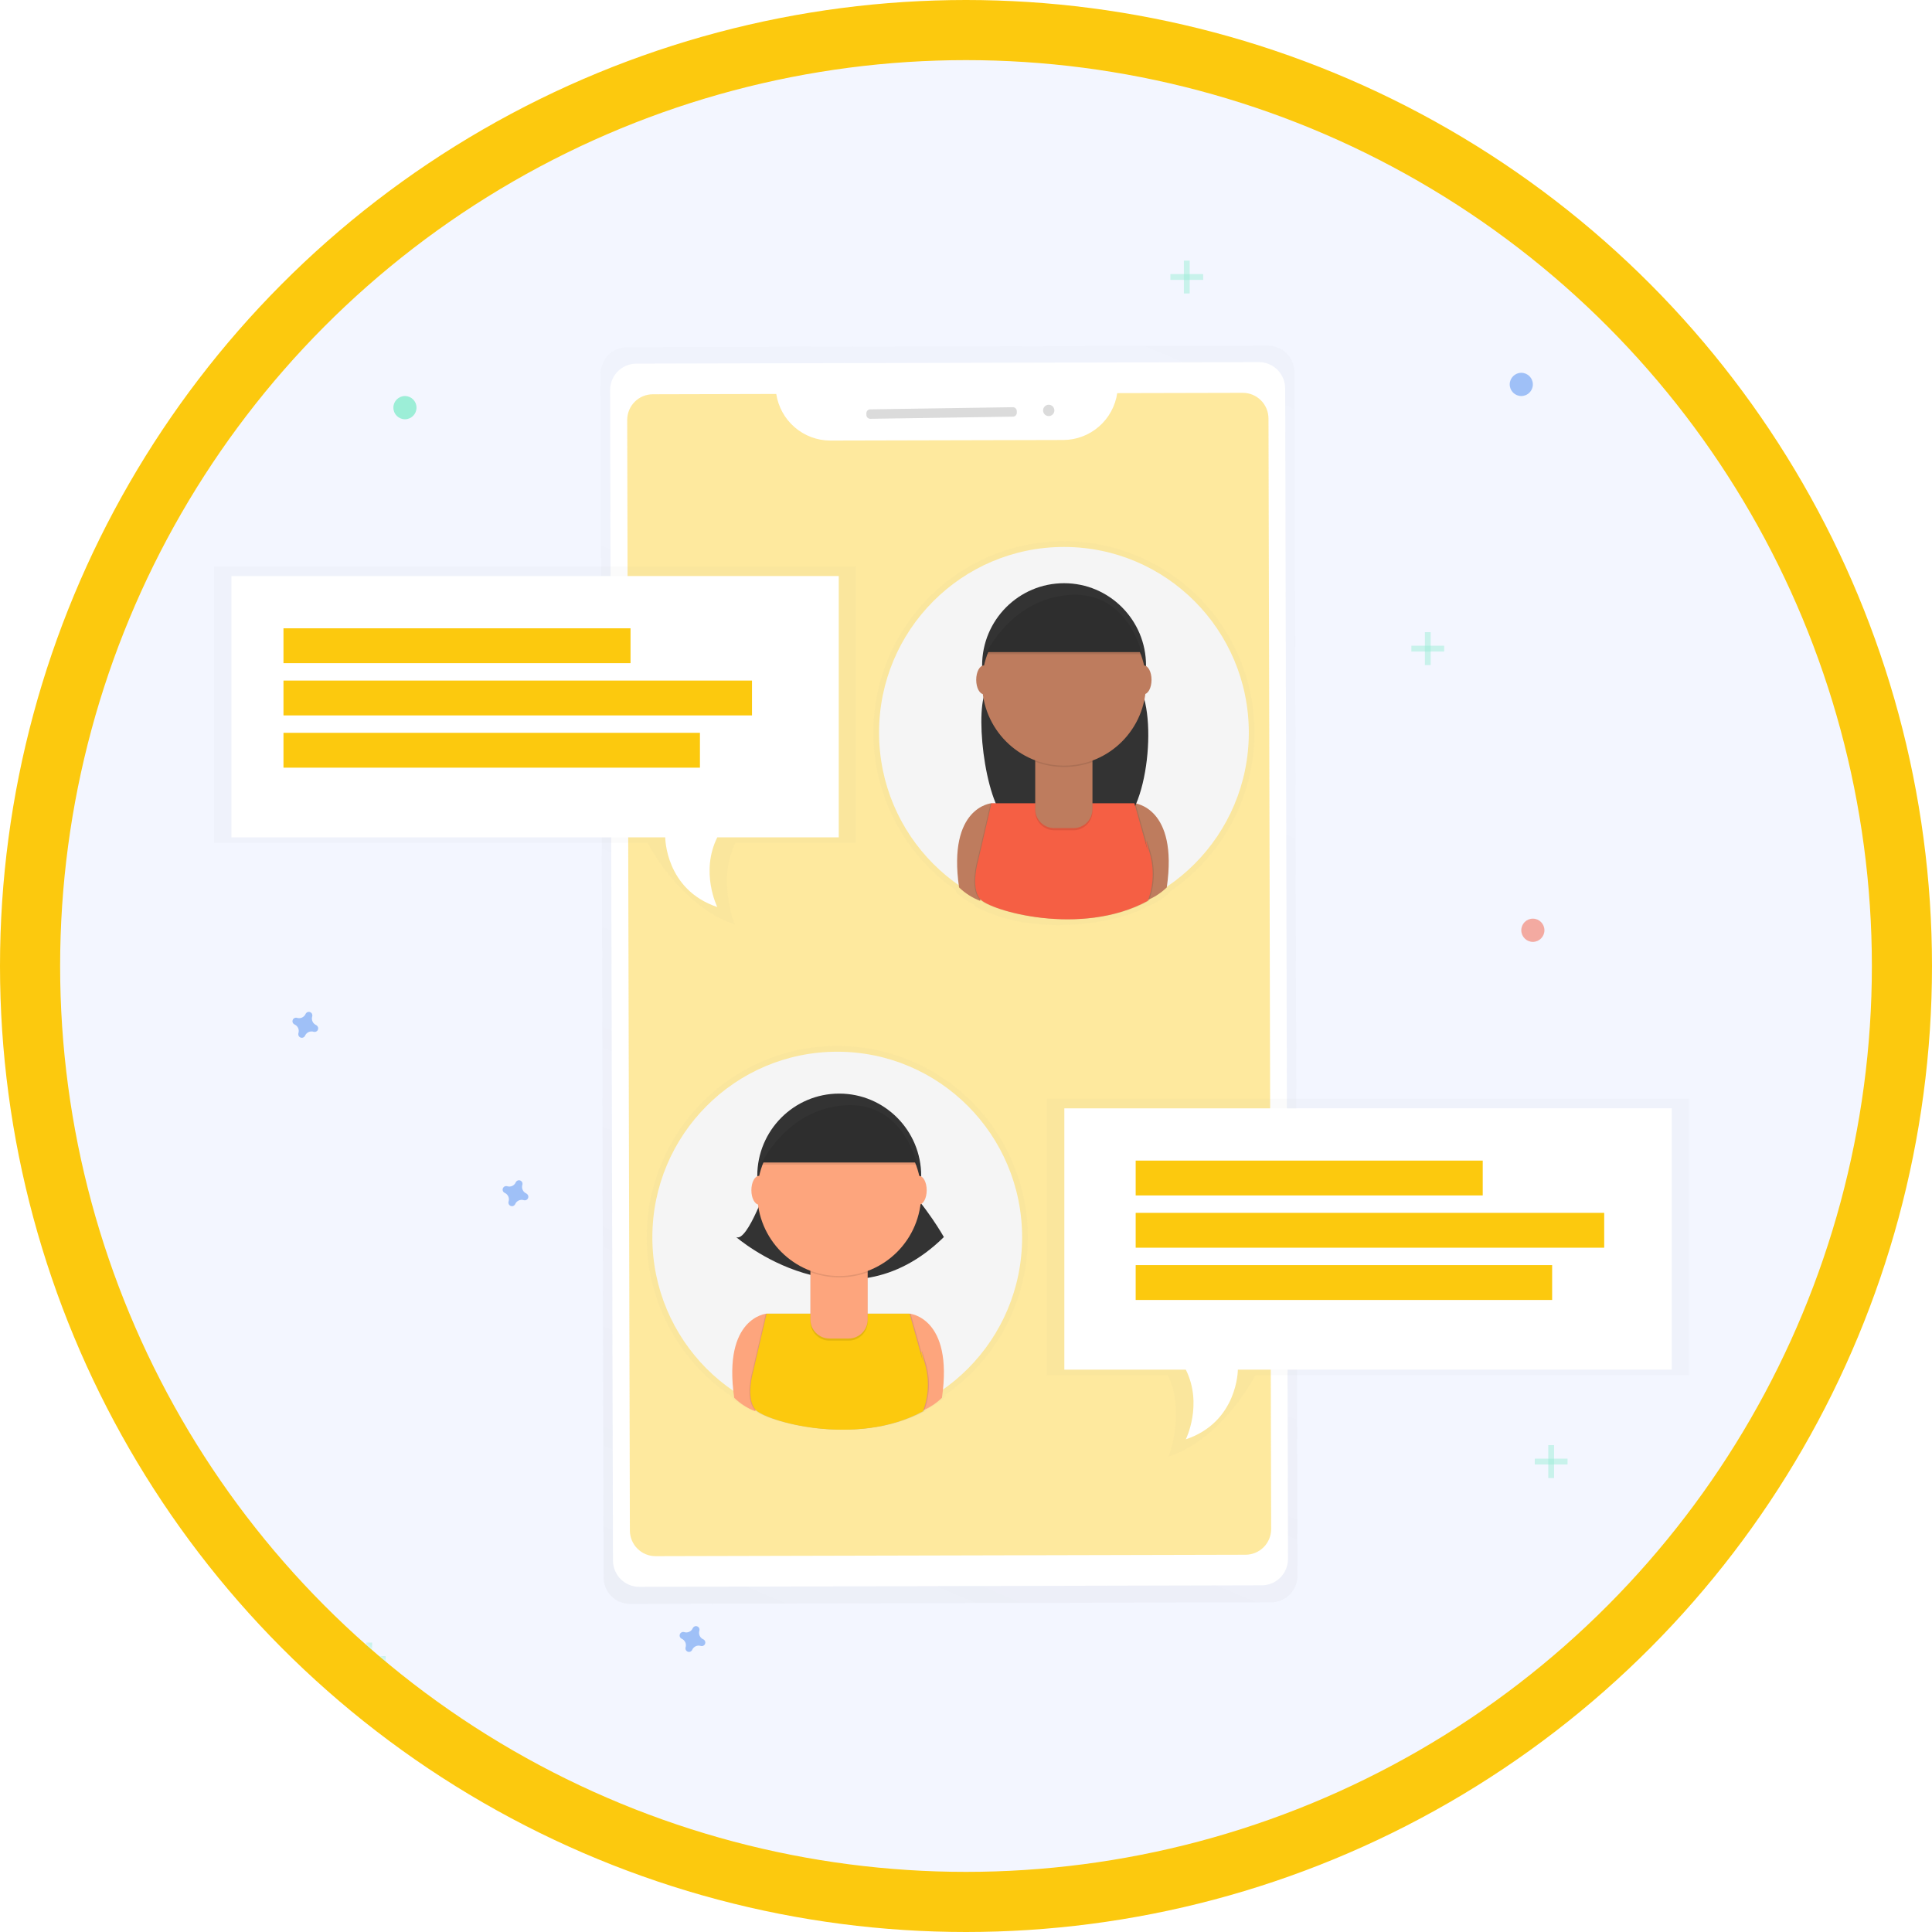 <svg width="482" height="482" viewBox="0 0 482 482" fill="none" xmlns="http://www.w3.org/2000/svg">
<circle cx="241" cy="241" r="233.5" fill="#F3F6FF" stroke="#FCC90E" stroke-width="15"/>
<mask id="mask0" mask-type="alpha" maskUnits="userSpaceOnUse" x="15" y="15" width="452" height="452">
<circle cx="241" cy="241" r="226" fill="#FCFCFF"/>
</mask>
<g mask="url(#mask0)">
<g clip-path="url(#clip0)">
<g opacity="0.5">
<path opacity="0.5" d="M316.363 86.243L156.425 86.634C155.561 86.636 154.707 86.808 153.91 87.142C153.113 87.476 152.39 87.963 151.781 88.578C151.172 89.192 150.69 89.921 150.362 90.723C150.034 91.524 149.866 92.383 149.868 93.25L150.595 393.56C150.597 394.427 150.769 395.285 151.101 396.085C151.433 396.885 151.919 397.611 152.531 398.222C153.143 398.834 153.869 399.318 154.668 399.647C155.466 399.977 156.321 400.145 157.185 400.142L317.123 399.751C317.987 399.749 318.842 399.576 319.639 399.243C320.436 398.909 321.16 398.42 321.769 397.805C322.378 397.191 322.86 396.461 323.188 395.659C323.516 394.857 323.683 393.998 323.68 393.131L322.953 92.82C322.951 91.954 322.778 91.096 322.446 90.297C322.113 89.498 321.627 88.772 321.015 88.161C320.403 87.55 319.678 87.067 318.879 86.737C318.081 86.408 317.226 86.24 316.363 86.243V86.243Z" fill="url(#paint0_linear)"/>
</g>
<path d="M314.047 90.343L158.76 90.724C155.136 90.733 152.206 93.689 152.215 97.327L152.925 389.321C152.934 392.959 155.879 395.9 159.503 395.892L314.789 395.511C318.413 395.502 321.343 392.546 321.334 388.908L320.624 96.913C320.615 93.276 317.67 90.334 314.047 90.343Z" fill="white"/>
<path opacity="0.4" d="M278.729 98.079C278.25 101.316 276.633 104.274 274.171 106.418C271.708 108.562 268.563 109.751 265.303 109.77L207.134 109.91C203.877 109.904 200.729 108.729 198.259 106.598C195.789 104.466 194.16 101.518 193.665 98.286L162.856 98.364C162.016 98.365 161.184 98.534 160.409 98.858C159.633 99.183 158.929 99.657 158.337 100.255C157.744 100.853 157.274 101.562 156.954 102.342C156.635 103.122 156.471 103.957 156.473 104.801L157.142 381.826C157.143 382.67 157.311 383.505 157.634 384.284C157.958 385.063 158.431 385.77 159.027 386.365C159.623 386.96 160.33 387.431 161.108 387.752C161.885 388.073 162.718 388.237 163.558 388.234L310.75 387.877C311.59 387.875 312.422 387.707 313.197 387.382C313.973 387.058 314.677 386.583 315.27 385.985C315.862 385.388 316.332 384.679 316.652 383.899C316.971 383.119 317.135 382.283 317.133 381.44L316.465 104.414C316.463 103.571 316.295 102.736 315.972 101.958C315.649 101.179 315.176 100.472 314.581 99.877C313.985 99.282 313.279 98.811 312.502 98.49C311.725 98.169 310.893 98.004 310.053 98.006L278.729 98.079Z" fill="#FCC90E"/>
<path d="M252.693 101.59L217.092 102.126C216.561 102.134 216.136 102.573 216.144 103.106L216.151 103.531C216.159 104.065 216.596 104.491 217.127 104.483L252.728 103.946C253.259 103.938 253.683 103.499 253.676 102.966L253.669 102.541C253.661 102.008 253.224 101.582 252.693 101.59Z" fill="#DBDBDB"/>
<path d="M261.658 103.807C262.437 103.795 263.058 103.152 263.046 102.371C263.035 101.589 262.394 100.966 261.616 100.977C260.838 100.989 260.216 101.632 260.228 102.413C260.24 103.195 260.88 103.818 261.658 103.807Z" fill="#DBDBDB"/>
<g opacity="0.5">
<path opacity="0.5" d="M256.429 308.686C256.432 300.444 254.309 292.342 250.267 285.168C246.225 277.994 240.402 271.993 233.365 267.749C226.327 263.505 218.315 261.163 210.108 260.95C201.901 260.737 193.779 262.661 186.532 266.535C179.286 270.408 173.162 276.1 168.757 283.054C164.351 290.009 161.815 297.99 161.394 306.221C160.973 314.452 162.682 322.652 166.355 330.024C170.027 337.395 175.539 343.685 182.352 348.284L182.381 348.496C183.934 349.99 185.767 351.161 187.773 351.939L187.835 351.727C190.063 353.658 199.438 356.715 210.208 356.686H210.443C217.264 356.686 224.672 355.479 231.185 351.939C231.185 351.939 231.243 351.814 231.329 351.577C232.979 350.799 234.493 349.759 235.812 348.496C235.838 348.313 235.864 348.132 235.889 347.955C242.226 343.57 247.406 337.705 250.984 330.864C254.562 324.023 256.431 316.412 256.429 308.686V308.686Z" fill="url(#paint1_linear)"/>
</g>
<path d="M208.875 354.996C234.349 354.996 255 334.264 255 308.691C255 283.117 234.349 262.385 208.875 262.385C183.401 262.385 162.75 283.117 162.75 308.691C162.75 334.264 183.401 354.996 208.875 354.996Z" fill="#F5F5F5"/>
<path d="M191.255 327.731C191.255 327.731 180.264 328.634 183.174 348.733C184.679 350.186 186.456 351.325 188.403 352.084L194.584 331.083L191.255 327.731Z" fill="#FDA57D"/>
<path d="M226.918 327.731C226.918 327.731 237.91 328.634 234.999 348.733C233.494 350.186 231.717 351.325 229.771 352.084L223.59 331.073L226.918 327.731Z" fill="#FDA57D"/>
<path d="M191.732 294.793C191.732 294.793 186.503 310.072 183.65 308.623C183.65 308.623 211.174 332.493 235.48 308.623C235.48 308.623 231.199 300.984 225.018 294.778L191.732 294.793Z" fill="#333333"/>
<path d="M209.375 313.887C220.669 313.887 229.823 304.696 229.823 293.359C229.823 282.021 220.669 272.831 209.375 272.831C198.082 272.831 188.927 282.021 188.927 293.359C188.927 304.696 198.082 313.887 209.375 313.887Z" fill="#333333"/>
<path opacity="0.1" d="M226.707 327.731H191.049L187.72 342.054C187.72 342.054 185.767 348.685 188.201 351.601C190.635 354.518 213.349 361.148 230.05 352.084C231.506 348.267 231.675 344.075 230.531 340.152C228.607 333.468 230.05 339.669 230.05 339.669L226.707 327.731Z" fill="black"/>
<path opacity="0.1" d="M227.183 327.731H191.52L188.191 342.054C188.191 342.054 186.239 348.685 188.672 351.601C191.106 354.518 213.82 361.148 230.521 352.084C231.978 348.267 232.147 344.075 231.002 340.152C229.078 333.468 230.521 339.669 230.521 339.669L227.183 327.731Z" fill="black"/>
<path d="M226.918 327.731H191.255L187.927 342.054C187.927 342.054 185.974 348.685 188.408 351.601C190.842 354.518 213.555 361.148 230.256 352.084C231.713 348.267 231.882 344.075 230.737 340.152C228.813 333.468 230.256 339.669 230.256 339.669L226.918 327.731Z" fill="#FCC90E"/>
<path opacity="0.1" d="M202.194 315.847H216.47V329.707C216.47 330.331 216.348 330.95 216.11 331.527C215.872 332.104 215.523 332.628 215.083 333.07C214.643 333.512 214.12 333.862 213.545 334.101C212.971 334.34 212.355 334.463 211.732 334.463H206.922C205.666 334.463 204.46 333.962 203.572 333.07C202.683 332.178 202.184 330.968 202.184 329.707V315.847H202.194Z" fill="black"/>
<path d="M202.194 315.321H216.47V329.18C216.47 329.805 216.348 330.423 216.11 331C215.872 331.578 215.523 332.102 215.083 332.544C214.643 332.985 214.12 333.336 213.545 333.575C212.971 333.814 212.355 333.937 211.732 333.937H206.922C205.666 333.937 204.46 333.436 203.572 332.544C202.683 331.652 202.184 330.442 202.184 329.18V315.321H202.194Z" fill="#FDA57D"/>
<path opacity="0.1" d="M202.223 317.383C206.821 319.108 211.882 319.121 216.49 317.422V315.664H202.223V317.383Z" fill="black"/>
<path d="M209.375 318.344C220.669 318.344 229.823 309.153 229.823 297.816C229.823 286.478 220.669 277.288 209.375 277.288C198.082 277.288 188.927 286.478 188.927 297.816C188.927 309.153 198.082 318.344 209.375 318.344Z" fill="#FDA57D"/>
<path d="M189.832 290.017H228.823C228.823 290.017 225.494 274.212 210.756 275.221C196.017 276.23 189.832 290.017 189.832 290.017Z" fill="#333333"/>
<path d="M189.355 300.52C190.405 300.52 191.255 298.918 191.255 296.942C191.255 294.966 190.405 293.363 189.355 293.363C188.306 293.363 187.455 294.966 187.455 296.942C187.455 298.918 188.306 300.52 189.355 300.52Z" fill="#FDA57D"/>
<path d="M229.294 300.52C230.344 300.52 231.194 298.918 231.194 296.942C231.194 294.966 230.344 293.363 229.294 293.363C228.245 293.363 227.394 294.966 227.394 296.942C227.394 298.918 228.245 300.52 229.294 300.52Z" fill="#FDA57D"/>
<path opacity="0.1" d="M189.832 290.548H228.823C228.823 290.548 225.494 274.743 210.756 275.752C196.017 276.761 189.832 290.548 189.832 290.548Z" fill="black"/>
<g opacity="0.5">
<path opacity="0.5" d="M217.885 182.755C217.882 174.513 220.004 166.411 224.046 159.237C228.088 152.064 233.911 146.063 240.949 141.819C247.986 137.575 255.998 135.232 264.205 135.019C272.412 134.807 280.534 136.731 287.781 140.604C295.027 144.478 301.151 150.169 305.557 157.124C309.962 164.078 312.499 172.06 312.919 180.291C313.34 188.522 311.631 196.722 307.959 204.093C304.286 211.464 298.775 217.755 291.961 222.353L291.933 222.565C290.383 224.073 288.55 225.257 286.54 226.047L286.478 225.835C284.251 227.766 274.876 230.823 264.106 230.794H263.87C257.049 230.794 249.641 229.587 243.128 226.047C243.128 226.047 243.071 225.922 242.984 225.685C241.334 224.907 239.821 223.867 238.501 222.604C238.475 222.421 238.45 222.24 238.424 222.063C232.082 217.674 226.898 211.803 223.32 204.955C219.742 198.107 217.876 190.488 217.885 182.755V182.755Z" fill="url(#paint2_linear)"/>
</g>
<path d="M265.434 229.065C290.908 229.065 311.558 208.334 311.558 182.76C311.558 157.186 290.908 136.455 265.434 136.455C239.959 136.455 219.309 157.186 219.309 182.76C219.309 208.334 239.959 229.065 265.434 229.065Z" fill="#F5F5F5"/>
<path d="M247.352 200.396C247.352 200.396 236.361 201.299 239.271 221.397C240.777 222.847 242.554 223.982 244.499 224.739L250.68 203.737L247.352 200.396Z" fill="#BE7C5E"/>
<path d="M283.01 200.396C283.01 200.396 294.001 201.299 291.091 221.397C289.585 222.847 287.808 223.982 285.862 224.739L279.681 203.737L283.01 200.396Z" fill="#BE7C5E"/>
<path d="M247.823 167.457C247.823 167.457 246.977 169.929 245.779 172.769C243.162 179.047 246.149 203.052 252.407 205.606C259.43 208.503 268.666 210.319 278.262 206.808C286.598 203.757 289.172 176.386 283.274 169.746C282.582 168.964 281.86 168.186 281.105 167.433L247.823 167.457Z" fill="#333333"/>
<path d="M265.467 186.556C276.76 186.556 285.915 177.365 285.915 166.028C285.915 154.69 276.76 145.499 265.467 145.499C254.174 145.499 245.019 154.69 245.019 166.028C245.019 177.365 254.174 186.556 265.467 186.556Z" fill="#333333"/>
<path opacity="0.1" d="M282.803 200.396H247.14L243.812 214.718C243.812 214.718 241.859 221.349 244.293 224.265C246.727 227.182 269.44 233.812 286.141 224.748C287.598 220.931 287.767 216.739 286.622 212.816C284.698 206.132 286.141 212.333 286.141 212.333L282.803 200.396Z" fill="black"/>
<path opacity="0.1" d="M283.274 200.396H247.612L244.283 214.718C244.283 214.718 242.33 221.349 244.764 224.265C247.198 227.182 269.912 233.812 286.613 224.748C288.069 220.931 288.238 216.739 287.094 212.816C285.17 206.132 286.613 212.333 286.613 212.333L283.274 200.396Z" fill="black"/>
<path d="M283.01 200.396H247.352L244.023 214.718C244.023 214.718 242.07 221.349 244.504 224.265C246.938 227.182 269.652 233.812 286.353 224.748C287.81 220.931 287.979 216.739 286.834 212.816C284.91 206.132 286.353 212.333 286.353 212.333L283.01 200.396Z" fill="#F55F44"/>
<path opacity="0.1" d="M258.285 188.516H272.552V202.375C272.552 203.637 272.053 204.847 271.165 205.739C270.276 206.631 269.071 207.132 267.814 207.132H263.004C261.748 207.132 260.542 206.631 259.654 205.739C258.765 204.847 258.266 203.637 258.266 202.375V188.516H258.285Z" fill="black"/>
<path d="M258.285 187.985H272.552V201.844C272.552 203.106 272.053 204.316 271.165 205.208C270.276 206.1 269.071 206.601 267.814 206.601H263.004C261.748 206.601 260.542 206.1 259.654 205.208C258.765 204.316 258.266 203.106 258.266 201.844V187.985H258.285Z" fill="#BE7C5E"/>
<path opacity="0.1" d="M258.319 190.047C262.917 191.772 267.979 191.785 272.586 190.086V188.328H258.319V190.047Z" fill="black"/>
<path d="M265.467 191.008C276.76 191.008 285.915 181.817 285.915 170.48C285.915 159.143 276.76 149.952 265.467 149.952C254.174 149.952 245.019 159.143 245.019 170.48C245.019 181.817 254.174 191.008 265.467 191.008Z" fill="#BE7C5E"/>
<path d="M245.923 162.686H284.915C284.915 162.686 281.586 146.881 266.848 147.89C252.109 148.899 245.923 162.686 245.923 162.686Z" fill="#333333"/>
<path d="M245.447 173.184C246.496 173.184 247.347 171.582 247.347 169.606C247.347 167.63 246.496 166.028 245.447 166.028C244.398 166.028 243.547 167.63 243.547 169.606C243.547 171.582 244.398 173.184 245.447 173.184Z" fill="#BE7C5E"/>
<path d="M285.386 173.184C286.435 173.184 287.286 171.582 287.286 169.606C287.286 167.63 286.435 166.028 285.386 166.028C284.337 166.028 283.486 167.63 283.486 169.606C283.486 171.582 284.337 173.184 285.386 173.184Z" fill="#BE7C5E"/>
<path opacity="0.1" d="M245.923 163.217H284.915C284.915 163.217 281.586 147.412 266.848 148.421C252.109 149.43 245.923 163.217 245.923 163.217Z" fill="black"/>
<g opacity="0.5">
<path opacity="0.5" d="M53.405 141.351V210.271H161.567C161.567 210.271 169.552 226.047 183.28 230.635C183.28 230.635 178.898 219.46 183.472 210.271H213.584V141.351H53.405Z" fill="url(#paint3_linear)"/>
</g>
<path d="M57.734 143.713V208.904H165.963C165.963 208.904 165.963 221.943 178.951 226.289C178.951 226.289 174.622 217.596 178.951 208.904H209.255V143.713H57.734Z" fill="white"/>
<path d="M157.305 156.751H70.722V165.443H157.305V156.751Z" fill="#FCC90E"/>
<path d="M187.609 169.789H70.722V178.482H187.609V169.789Z" fill="#FCC90E"/>
<path d="M174.622 182.828H70.722V191.52H174.622V182.828Z" fill="#FCC90E"/>
<g opacity="0.5">
<path opacity="0.5" d="M421.384 274.149V343.068H313.227C313.227 343.068 305.242 358.845 291.509 363.432C291.509 363.432 295.891 352.258 291.317 343.068H261.205V274.149H421.384Z" fill="url(#paint4_linear)"/>
</g>
<path d="M417.055 276.51V341.702H308.826C308.826 341.702 308.826 354.74 295.839 359.086C295.839 359.086 300.168 350.394 295.839 341.702H265.534V276.51H417.055Z" fill="white"/>
<path d="M369.915 289.549H283.332V298.241H369.915V289.549Z" fill="#FCC90E"/>
<path d="M400.22 302.587H283.332V311.279H400.22V302.587Z" fill="#FCC90E"/>
<path d="M387.232 315.625H283.332V324.317H387.232V315.625Z" fill="#FCC90E"/>
<g opacity="0.5">
<path opacity="0.5" d="M92.849 409.791H91.406V418H92.849V409.791Z" fill="#47E6B1"/>
<path opacity="0.5" d="M96.216 414.62V413.171H88.038V414.62H96.216Z" fill="#47E6B1"/>
</g>
<g opacity="0.5">
<path opacity="0.5" d="M356.928 157.717H355.485V165.926H356.928V157.717Z" fill="#47E6B1"/>
<path opacity="0.5" d="M360.295 162.546V161.097H352.118V162.546H360.295Z" fill="#47E6B1"/>
</g>
<g opacity="0.5">
<path opacity="0.5" d="M387.713 360.535H386.27V368.744H387.713V360.535Z" fill="#47E6B1"/>
<path opacity="0.5" d="M391.08 365.364V363.915H382.903V365.364H391.08Z" fill="#47E6B1"/>
</g>
<g opacity="0.5">
<path opacity="0.5" d="M296.801 65H295.358V73.209H296.801V65Z" fill="#47E6B1"/>
<path opacity="0.5" d="M300.168 69.829V68.38H291.99V69.829H300.168Z" fill="#47E6B1"/>
</g>
<path opacity="0.5" d="M175.44 408.975C175.046 408.797 174.731 408.481 174.553 408.086C174.376 407.691 174.349 407.244 174.478 406.831C174.498 406.766 174.511 406.7 174.516 406.633V406.633C174.528 406.441 174.479 406.251 174.375 406.091C174.271 405.93 174.118 405.808 173.939 405.742C173.76 405.675 173.564 405.669 173.382 405.723C173.199 405.778 173.038 405.89 172.924 406.043V406.043C172.885 406.097 172.853 406.156 172.828 406.217C172.651 406.612 172.336 406.929 171.942 407.107C171.549 407.285 171.104 407.312 170.692 407.183C170.628 407.162 170.562 407.149 170.495 407.144V407.144C170.304 407.132 170.115 407.182 169.955 407.286C169.795 407.391 169.673 407.544 169.607 407.724C169.541 407.904 169.535 408.1 169.589 408.283C169.643 408.467 169.755 408.628 169.908 408.743V408.743C169.962 408.782 170.02 408.814 170.081 408.839C170.475 409.017 170.79 409.333 170.967 409.728C171.145 410.123 171.172 410.57 171.043 410.983C171.023 411.048 171.01 411.114 171.005 411.181V411.181C170.992 411.373 171.042 411.563 171.146 411.723C171.25 411.884 171.403 412.006 171.582 412.072C171.761 412.139 171.956 412.145 172.139 412.091C172.322 412.036 172.483 411.924 172.597 411.771V411.771C172.636 411.717 172.668 411.658 172.693 411.597C172.87 411.201 173.185 410.885 173.578 410.707C173.972 410.529 174.417 410.502 174.829 410.631C174.893 410.652 174.959 410.665 175.026 410.67V410.67C175.216 410.682 175.406 410.632 175.565 410.528C175.725 410.423 175.847 410.27 175.913 410.09C175.979 409.91 175.986 409.714 175.932 409.531C175.877 409.347 175.766 409.186 175.613 409.071V409.071C175.559 409.032 175.501 409 175.44 408.975V408.975Z" fill="#4D8AF0"/>
<path opacity="0.5" d="M78.851 255.726C78.457 255.549 78.142 255.233 77.965 254.837C77.787 254.442 77.76 253.996 77.889 253.582C77.909 253.518 77.922 253.451 77.927 253.384V253.384C77.94 253.193 77.89 253.003 77.786 252.843C77.682 252.682 77.529 252.56 77.35 252.493C77.171 252.427 76.976 252.421 76.793 252.475C76.61 252.529 76.45 252.642 76.335 252.795V252.795C76.297 252.849 76.264 252.907 76.239 252.969C76.062 253.364 75.747 253.681 75.354 253.859C74.96 254.037 74.515 254.064 74.103 253.935C74.039 253.914 73.973 253.901 73.906 253.896C73.716 253.884 73.527 253.934 73.367 254.038C73.207 254.142 73.085 254.296 73.019 254.475C72.953 254.655 72.946 254.851 73.001 255.035C73.055 255.219 73.166 255.38 73.319 255.494V255.494C73.373 255.533 73.431 255.566 73.493 255.591C73.886 255.769 74.201 256.085 74.379 256.48C74.556 256.875 74.583 257.321 74.454 257.735C74.434 257.799 74.421 257.866 74.416 257.933V257.933C74.396 258.128 74.44 258.323 74.542 258.49C74.644 258.657 74.798 258.785 74.98 258.855C75.162 258.925 75.362 258.932 75.549 258.877C75.736 258.821 75.899 258.705 76.013 258.546V258.546C76.052 258.492 76.084 258.434 76.109 258.373C76.286 257.977 76.601 257.661 76.995 257.483C77.388 257.305 77.833 257.278 78.245 257.407C78.309 257.427 78.375 257.44 78.442 257.445V257.445C78.632 257.458 78.822 257.408 78.982 257.304C79.142 257.199 79.264 257.046 79.33 256.866C79.396 256.686 79.402 256.49 79.348 256.306C79.294 256.123 79.182 255.962 79.029 255.847C78.975 255.799 78.915 255.759 78.851 255.726V255.726Z" fill="#4D8AF0"/>
<path opacity="0.5" d="M131.282 297.739C130.888 297.561 130.573 297.245 130.396 296.85C130.218 296.455 130.191 296.008 130.32 295.594C130.34 295.53 130.353 295.464 130.358 295.396V295.396C130.371 295.205 130.321 295.015 130.217 294.855C130.113 294.694 129.96 294.572 129.781 294.506C129.602 294.439 129.407 294.433 129.224 294.487C129.041 294.542 128.88 294.654 128.766 294.807V294.807C128.728 294.861 128.695 294.92 128.67 294.981C128.493 295.376 128.178 295.693 127.785 295.871C127.391 296.049 126.946 296.076 126.534 295.947C126.47 295.926 126.404 295.913 126.337 295.908V295.908C126.147 295.896 125.957 295.946 125.798 296.05C125.638 296.155 125.516 296.308 125.45 296.488C125.384 296.667 125.377 296.864 125.431 297.047C125.486 297.231 125.597 297.392 125.75 297.507C125.804 297.546 125.862 297.578 125.923 297.603C126.317 297.781 126.632 298.097 126.81 298.492C126.987 298.887 127.014 299.334 126.885 299.747C126.865 299.812 126.852 299.878 126.847 299.945V299.945C126.827 300.14 126.871 300.336 126.973 300.502C127.075 300.669 127.229 300.797 127.411 300.867C127.593 300.937 127.793 300.945 127.98 300.889C128.166 300.833 128.33 300.717 128.444 300.559V300.559C128.483 300.505 128.515 300.446 128.54 300.385C128.717 299.99 129.032 299.673 129.425 299.495C129.819 299.317 130.264 299.29 130.676 299.419C130.74 299.44 130.806 299.453 130.873 299.458V299.458C131.063 299.47 131.253 299.42 131.413 299.316C131.572 299.211 131.695 299.058 131.76 298.878C131.826 298.699 131.833 298.502 131.779 298.319C131.725 298.135 131.613 297.974 131.46 297.859V297.859C131.406 297.812 131.346 297.771 131.282 297.739V297.739Z" fill="#4D8AF0"/>
<path opacity="0.5" d="M430.476 411.703C430.082 411.525 429.767 411.209 429.59 410.814C429.412 410.419 429.385 409.973 429.514 409.559C429.534 409.495 429.547 409.428 429.552 409.361V409.361C429.565 409.17 429.515 408.98 429.411 408.819C429.307 408.659 429.154 408.536 428.975 408.47C428.796 408.404 428.601 408.397 428.418 408.452C428.235 408.506 428.074 408.618 427.96 408.772V408.772C427.921 408.826 427.889 408.884 427.864 408.946C427.687 409.341 427.372 409.657 426.979 409.835C426.585 410.013 426.14 410.04 425.728 409.911C425.664 409.891 425.598 409.878 425.531 409.873C425.341 409.86 425.151 409.91 424.991 410.015C424.831 410.119 424.709 410.272 424.643 410.452C424.578 410.632 424.571 410.828 424.625 411.012C424.679 411.195 424.791 411.357 424.944 411.471C424.998 411.51 425.056 411.542 425.117 411.568C425.511 411.745 425.826 412.061 426.004 412.457C426.181 412.852 426.208 413.298 426.079 413.712C426.059 413.776 426.046 413.843 426.041 413.91C426.021 414.104 426.065 414.3 426.167 414.467C426.269 414.633 426.423 414.762 426.605 414.832C426.787 414.901 426.987 414.909 427.173 414.853C427.36 414.798 427.523 414.681 427.638 414.523C427.676 414.469 427.709 414.411 427.734 414.349C427.911 413.954 428.226 413.637 428.619 413.46C429.013 413.282 429.458 413.255 429.87 413.383C429.934 413.404 430 413.417 430.067 413.422C430.257 413.434 430.447 413.385 430.606 413.28C430.766 413.176 430.888 413.022 430.954 412.843C431.02 412.663 431.027 412.467 430.973 412.283C430.918 412.099 430.807 411.938 430.654 411.824V411.824C430.6 411.776 430.54 411.736 430.476 411.703V411.703Z" fill="#4D8AF0"/>
<path opacity="0.5" d="M53.886 386.129C55.48 386.129 56.772 384.831 56.772 383.231C56.772 381.631 55.48 380.334 53.886 380.334C52.292 380.334 51 381.631 51 383.231C51 384.831 52.292 386.129 53.886 386.129Z" fill="#F55F44"/>
<path opacity="0.5" d="M379.536 98.803C381.13 98.803 382.422 97.506 382.422 95.906C382.422 94.305 381.13 93.008 379.536 93.008C377.942 93.008 376.65 94.305 376.65 95.906C376.65 97.506 377.942 98.803 379.536 98.803Z" fill="#4D8AF0"/>
<path opacity="0.5" d="M101.026 104.598C102.62 104.598 103.912 103.301 103.912 101.7C103.912 100.1 102.62 98.803 101.026 98.803C99.432 98.803 98.14 100.1 98.14 101.7C98.14 103.301 99.432 104.598 101.026 104.598Z" fill="#47E6B1"/>
<path opacity="0.5" d="M382.422 234.981C384.016 234.981 385.308 233.684 385.308 232.083C385.308 230.483 384.016 229.186 382.422 229.186C380.828 229.186 379.536 230.483 379.536 232.083C379.536 233.684 380.828 234.981 382.422 234.981Z" fill="#F55F44"/>
</g>
</g>
<defs>
<linearGradient id="paint0_linear" x1="168.737" y1="405.58" x2="305.721" y2="81.176" gradientUnits="userSpaceOnUse">
<stop stop-color="#808080" stop-opacity="0.25"/>
<stop offset="0.54" stop-color="#808080" stop-opacity="0.12"/>
<stop offset="1" stop-color="#808080" stop-opacity="0.1"/>
</linearGradient>
<linearGradient id="paint1_linear" x1="50868.2" y1="66194" x2="50868.2" y2="47206.3" gradientUnits="userSpaceOnUse">
<stop stop-color="#808080" stop-opacity="0.25"/>
<stop offset="0.54" stop-color="#808080" stop-opacity="0.12"/>
<stop offset="1" stop-color="#808080" stop-opacity="0.1"/>
</linearGradient>
<linearGradient id="paint2_linear" x1="57033.8" y1="41114.3" x2="57033.8" y2="22119" gradientUnits="userSpaceOnUse">
<stop stop-color="#808080" stop-opacity="0.25"/>
<stop offset="0.54" stop-color="#808080" stop-opacity="0.12"/>
<stop offset="1" stop-color="#808080" stop-opacity="0.1"/>
</linearGradient>
<linearGradient id="paint3_linear" x1="60360.9" y1="38310" x2="60360.9" y2="21802.4" gradientUnits="userSpaceOnUse">
<stop stop-color="#808080" stop-opacity="0.25"/>
<stop offset="0.54" stop-color="#808080" stop-opacity="0.12"/>
<stop offset="1" stop-color="#808080" stop-opacity="0.1"/>
</linearGradient>
<linearGradient id="paint4_linear" x1="-529128" y1="62995.7" x2="-529128" y2="46488.1" gradientUnits="userSpaceOnUse">
<stop stop-color="#808080" stop-opacity="0.25"/>
<stop offset="0.54" stop-color="#808080" stop-opacity="0.12"/>
<stop offset="1" stop-color="#808080" stop-opacity="0.1"/>
</linearGradient>
<clipPath id="clip0">
<rect width="380" height="353" fill="white" transform="translate(51 65)"/>
</clipPath>
</defs>
</svg>
